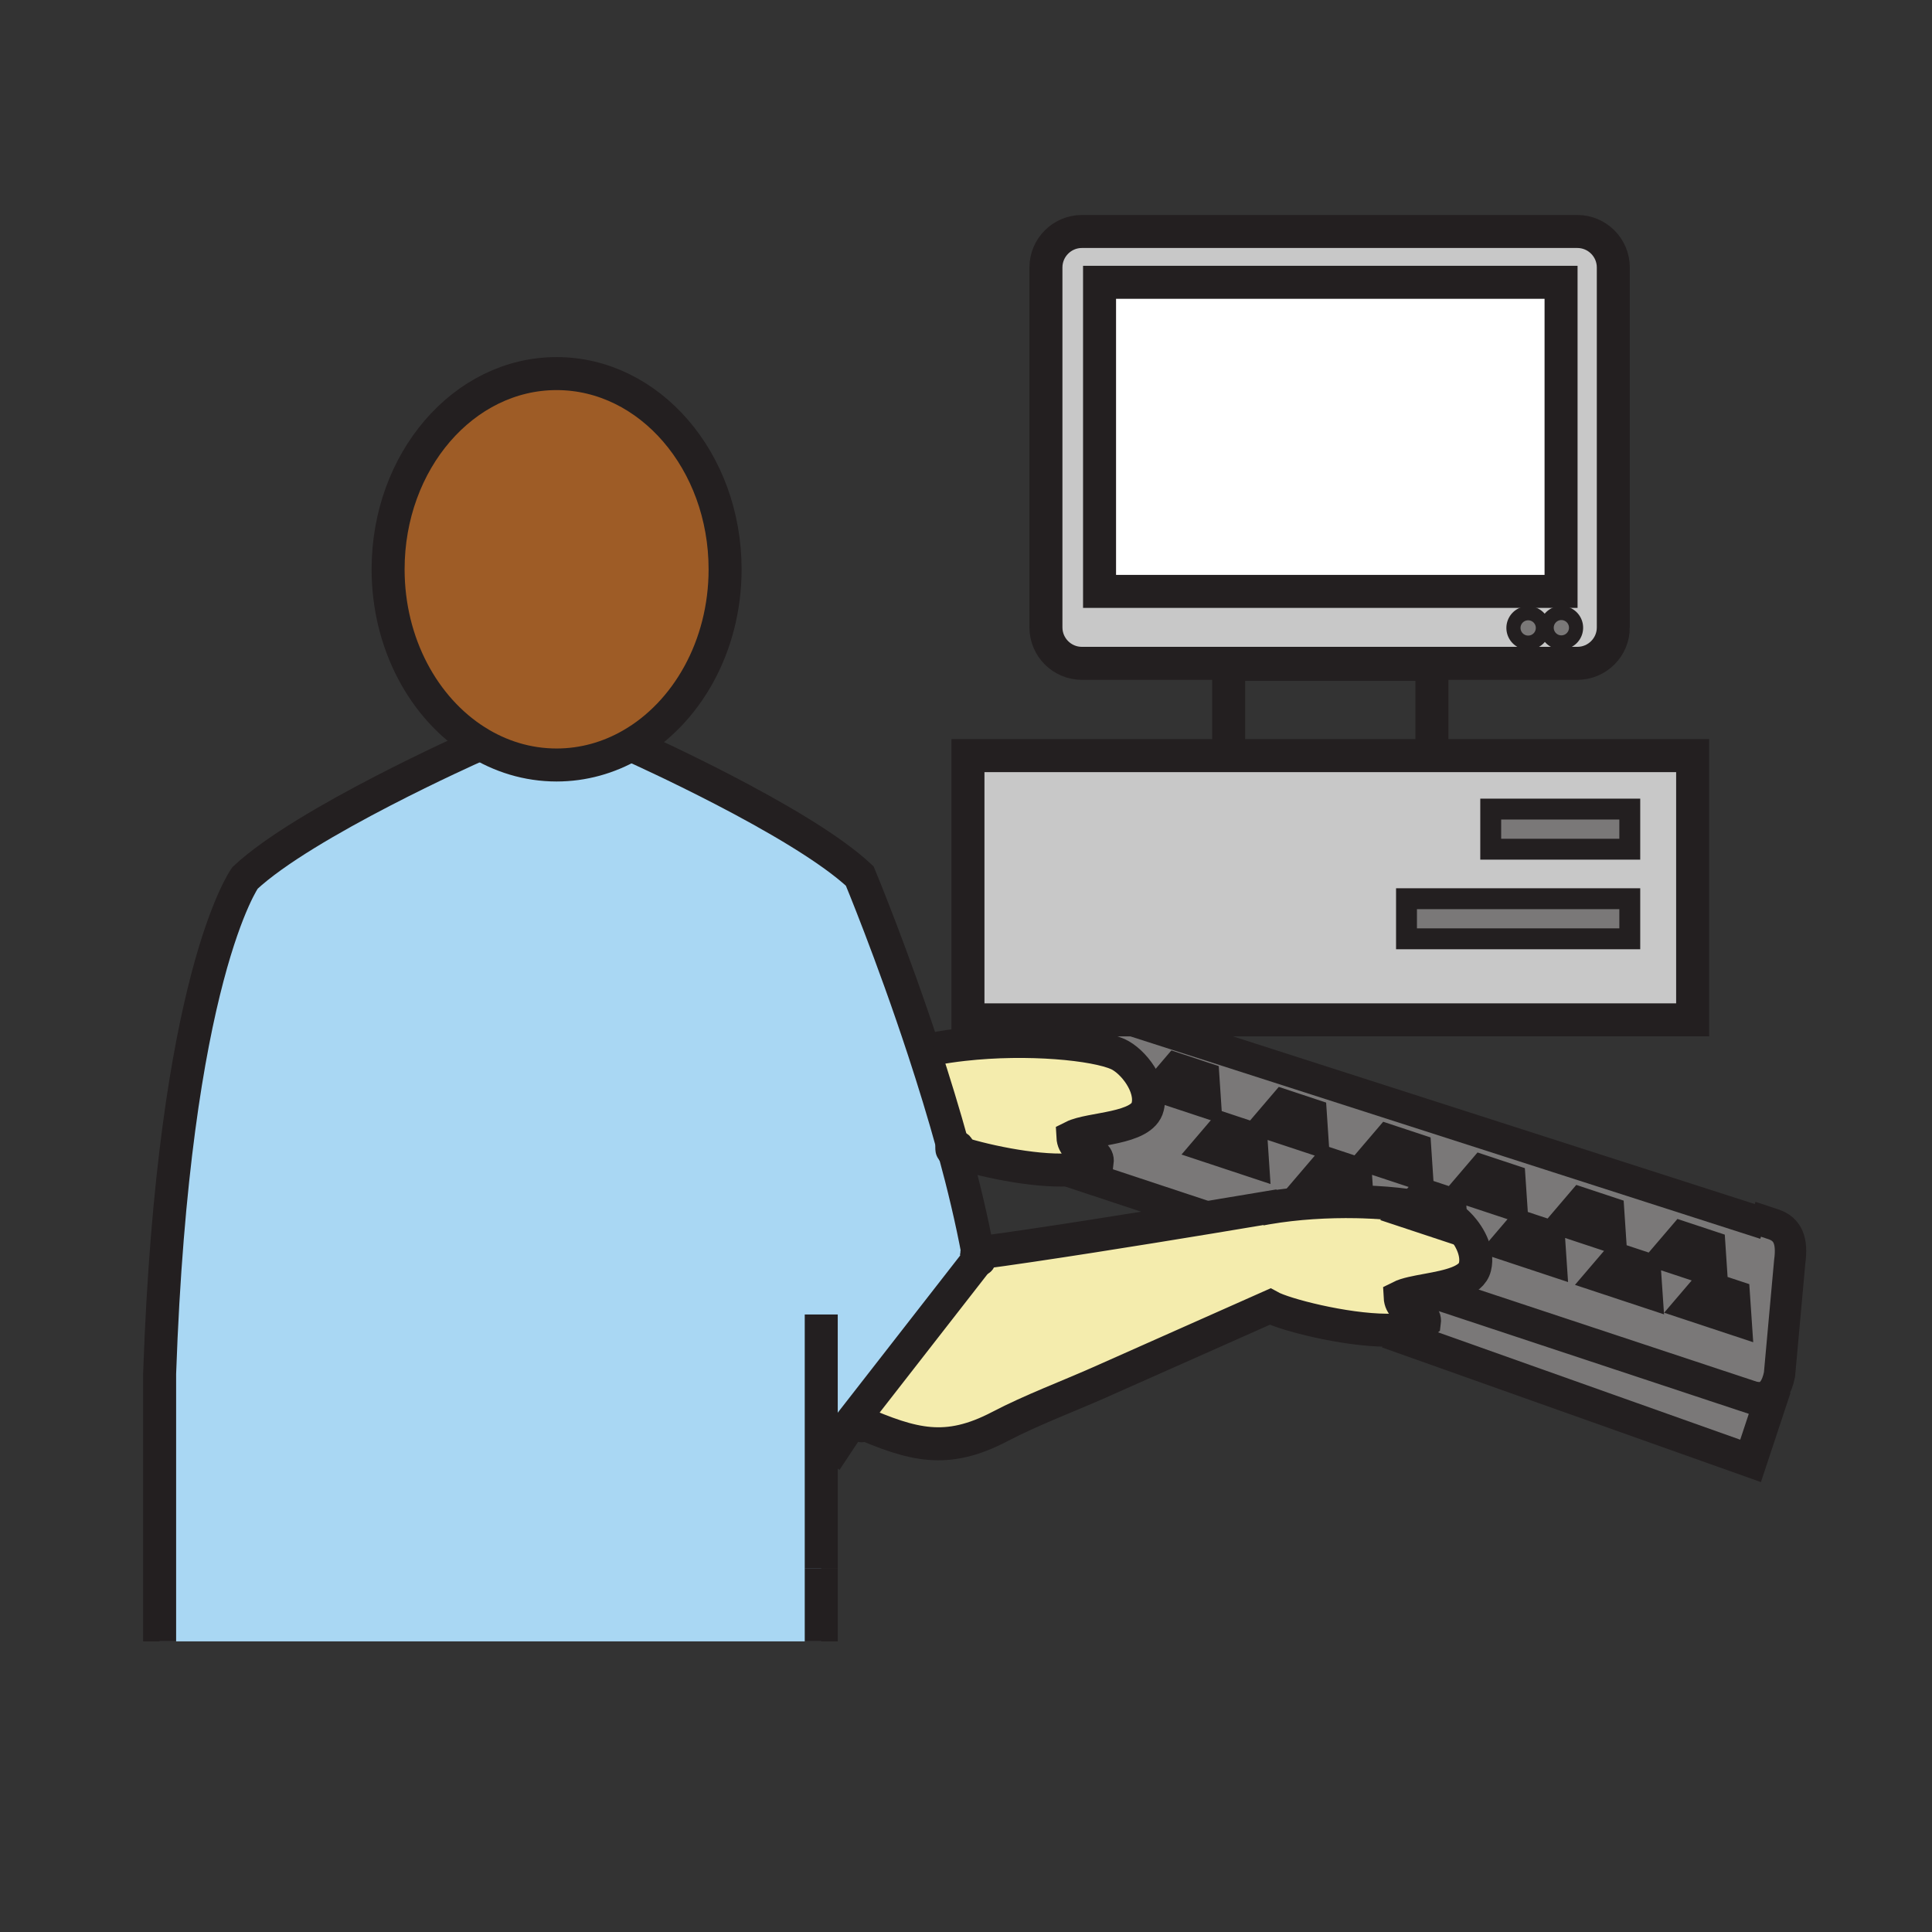 <?xml version="1.0"?><svg xmlns="http://www.w3.org/2000/svg" width="850.394" height="850.394" viewBox="0 0 850.394 850.394" overflow="visible"><rect x="0" y="0" width="850.394" height="850.394" fill="#333333" stroke="none"/><path d="M424.02 459.75c28.47-3.21 58.11-.23 68.04 4.24 6.7 3.05 15.381 14.14 13.11 23.149-2.38 10.011-25.14 9.32-32.92 13.24.42 7.9 11.46 5.42 10.71 11.061-2.479 2.01-6.63 3.06-11.7 3.43l-1.029.06c-15.58.83-39.04-4.34-50.23-8.229-.17-.63-.35-1.271-.52-1.9-4.01-14.55-8.43-28.93-12.84-42.37l4.17-.699c4.319-.832 8.749-1.482 13.209-1.982z" fill="#f4ecad" class="aac-skin-fill"></path><path d="M726.34 556.38l-14.97-4.96-10.19 11.92 26.221 8.68-1.061-15.64zm24.28 7.29l-10.19 11.93 26.221 8.681-1.061-15.66-14.97-4.951zm5.22-1.19l-1.04-15.65-14.97-4.96-10.2 11.93 26.21 8.68zm-70.71-23.66l26.2 8.68-1.04-15.64-14.98-4.971-10.18 11.931zm-130.96-43.14l26.2 8.681-1.04-15.65-14.97-4.96-10.19 11.929zm-1.01 3.33l-14.98-4.96L528 505.97l26.2 8.681-1.04-15.641zm-46.26-19.38l26.199 8.68-1.04-15.659-14.97-4.96L506.9 479.63zm162.24 57.56l-10.18 11.93 26.2 8.68-1.05-15.64-14.97-4.97zm-27.49-12.65l26.21 8.68-1.051-15.649-14.97-4.96-10.189 11.929zm-1.01 3.33l-14.97-4.96.67-3.21-1.04-15.65-14.979-4.96-10.19 11.93.08.03-1.09 3.3-14.97-4.96-10.19 11.931 23.021 7.62c-12.48-.23-26.25.54-39.221 2.76l-.02-.12c-5.41.91-14.58 2.45-25.83 4.3l-60.92-20.18.27-.83c5.07-.37 9.221-1.42 11.7-3.43.75-5.641-10.29-3.16-10.71-11.061 7.78-3.92 30.54-3.229 32.92-13.24 2.271-9.01-6.41-20.1-13.11-23.149-9.93-4.471-39.569-7.45-68.04-4.24L426 434h.06v14.9h71.44l279.43 89.8.311-.92 3.27 1.08c6.33 2.1 8.55 7.12 7.26 16.479l-4.51 49.74c-2.47 12-9.319 10.97-15.66 8.87l-13-4.3-5.75-1.91-120.51-39.92c9.08-1.67 19.311-3.65 20.87-10.181 1.69-6.75-2.729-14.64-7.87-19.47l-.701-10.298z" fill="#7a7878"></path><path fill="#231f20" d="M765.59 568.62l1.06 15.66-26.22-8.68 10.19-11.93zM754.8 546.83l1.04 15.65-26.21-8.68 10.2-11.93zM726.34 556.38l1.06 15.64-26.22-8.68 10.19-11.92z"></path><path fill="#7a7878" d="M619.09 395.58h98.28v17.65h-98.28zM656.16 356.13h61.21v17.66h-61.21z"></path><path fill="#231f20" d="M710.29 531.86l1.04 15.64-26.2-8.68 10.18-11.93z"></path><path d="M687.25 269.82c3.58 0 6.47 2.91 6.47 6.48 0 3.57-2.89 6.47-6.47 6.47-3.57 0-6.46-2.9-6.46-6.47s2.89-6.48 6.46-6.48z" fill="#7a7878"></path><path fill="#fff" d="M483.98 124.26h203.14v136.05H483.98z"></path><path fill="#231f20" d="M684.11 542.16l1.05 15.64-26.2-8.68 10.18-11.93z"></path><path d="M687.25 282.77c3.58 0 6.47-2.9 6.47-6.47s-2.89-6.48-6.47-6.48c-3.57 0-6.46 2.91-6.46 6.48 0 3.57 2.89 6.47 6.46 6.47zm7.01-180.88c8.76 0 15.86 7.1 15.86 15.85v158.41c0 8.75-7.101 15.83-15.86 15.83H476.22c-8.739 0-15.84-7.08-15.84-15.83V117.74c0-8.75 7.101-15.85 15.84-15.85h218.04zm-15.14 174.5c0-3.57-2.9-6.47-6.47-6.47-3.58 0-6.48 2.9-6.48 6.47 0 3.58 2.9 6.48 6.48 6.48 3.57 0 6.47-2.9 6.47-6.48zm8-16.08V124.26H483.98v136.05h203.14z" fill="#c8c8c8"></path><path d="M672.65 269.92a6.475 6.475 0 1 1-.01 12.95 6.475 6.475 0 0 1 .01-12.95z" fill="#7a7878"></path><path fill="#231f20" d="M666.81 517.57l1.05 15.65-26.21-8.68 10.19-11.93zM625.3 504.05l1.04 15.65-26.13-8.65-.08-.03 10.19-11.93z"></path><path d="M626.34 519.7l-.67 3.21-6.51 7.62c-5.61-.761-12.09-1.29-19.05-1.511l-.99-14.67 1.09-3.3 26.13 8.651zM628.34 567.82l120.51 39.92 5.75 1.91 13 4.3 11.33 3.76-8.39 25.32-159.81-56.79-.41-.73c7.319.05 13.43-.939 16.67-3.569.76-5.641-10.29-3.16-10.7-11.061 2.7-1.36 7.21-2.17 12.04-3.06h.01z" fill="#7a7878"></path><path d="M596.98 528.94l-23.021-7.62 10.19-11.931 14.97 4.96.99 14.67c-1.029-.039-2.079-.059-3.129-.079zM579.33 488.71l1.04 15.65-26.2-8.68 10.19-11.93zM553.16 499.01l1.04 15.64-26.2-8.68 10.18-11.92zM532.06 472.65l1.04 15.66-26.2-8.68 10.19-11.94z" fill="#231f20"></path><path d="M497.5 448.9h-71.44V332.6H745.04v116.3H497.5zm219.87-35.67v-17.65h-98.28v17.65h98.28zm0-39.44v-17.66h-61.21v17.66h61.21z" fill="#c8c8c8"></path><path d="M208.83 328.62l.81-2.3c10.51 6.63 22.55 10.4 35.35 10.4 11.74 0 22.84-3.17 32.71-8.82 2.35 1.05 19.95 8.99 40.4 19.58 21.97 11.38 47.22 25.84 60.33 38.12 0 0 14.06 33.7 28.21 76.83 4.41 13.44 8.83 27.82 12.84 42.37-.12-.02-.23-.04-.32-.06a.831.831 0 0 0-.17-.12c-.09.04-.01.08.17.12.65.58-1.21 1.25.84 1.96 4.11 15.05 7.75 30.26 10.46 44.819.15.801.3 1.591.44 2.381l-.061.01-54.87 70.439-1.08 1.391-11.41 17.22h-2V722.47H70.26V604.63c3.06-87.36 12.46-141.91 21.09-174.61 8.63-32.709 16.49-43.58 16.49-43.58 26.22-24.57 100.99-57.82 100.99-57.82z" fill="#a9d7f3"></path><path d="M626.99 581.94c-3.24 2.63-9.351 3.619-16.67 3.569-18.641-.1-45.03-6.92-51.301-10.39-25 11.1-49.979 22.2-74.979 33.32-14.55 6.449-29.84 12.119-43.94 19.479-23.58 12.33-38.2 8.18-62.209-2.18-.11-.05-.16-.05-.16-.021l-1.76-1.37 54.87-70.439.061-.01c-.141-.79-.29-1.58-.44-2.381 27.32-3.6 71.66-10.729 101.45-15.64 11.25-1.85 20.42-3.39 25.83-4.3l.02.12c12.971-2.22 26.74-2.99 39.221-2.76l3.199 1.06-.069-.98c6.96.221 13.439.75 19.05 1.511l-3.68 4.3 26.22 8.689-.36-5.35c5.141 4.83 9.561 12.72 7.87 19.47-1.56 6.53-11.79 8.511-20.87 10.181h-.01c-4.83.89-9.34 1.699-12.04 3.06.407 7.902 11.457 5.422 10.697 11.062z" fill="#f4ecad" class="aac-skin-fill"></path><path d="M277.7 327.9c-9.87 5.65-20.97 8.82-32.71 8.82-12.8 0-24.84-3.77-35.35-10.4-23.12-14.58-38.81-43.03-38.81-75.74 0-47.57 33.2-86.14 74.16-86.14 40.96 0 74.17 38.57 74.17 86.14 0 33.94-16.9 63.3-41.46 77.32z" fill="#9e5c26"></path><g fill="none" stroke="#231f20"><path d="M710.12 276.15c0 8.75-7.101 15.83-15.86 15.83H476.22c-8.739 0-15.84-7.08-15.84-15.83V117.74c0-8.75 7.101-15.85 15.84-15.85h218.04c8.76 0 15.86 7.1 15.86 15.85v158.41z" stroke-width="14.526"></path><path stroke-width="14.526" d="M483.98 124.26h203.14v136.05H483.98z"></path><path d="M687.25 269.82c3.58 0 6.47 2.91 6.47 6.48 0 3.57-2.89 6.47-6.47 6.47-3.57 0-6.46-2.9-6.46-6.47s2.89-6.48 6.46-6.48zM672.65 269.92a6.475 6.475 0 1 1-.01 12.95 6.475 6.475 0 0 1 .01-12.95z" stroke-width="6.225"></path><path stroke-width="14.526" d="M540.81 332.6v-40.15h89.46v40.15M630.27 332.6h114.77v116.3H426.06V332.6h114.75z"></path><path stroke-width="9.196" d="M619.09 395.58h98.28v17.65h-98.28zM656.16 356.13h61.21v17.66h-61.21z"></path><path stroke-width="13.82" d="M496.13 448.46l1.37.44 279.43 89.8M530.23 534.31l1.68 1.57-60.92-20.18-.73-.24"></path><path d="M767.6 613.95c6.341 2.1 13.19 3.13 15.66-8.87l4.51-49.74c1.29-9.359-.93-14.38-7.26-16.479l-3.27-1.08-6.721-2.23" stroke-width="13.82"></path><path stroke-width="14.526" d="M628.34 567.82l120.51 39.92 5.75 1.91 13 4.3 11.33 3.76-8.39 25.32-159.81-56.79"></path><path stroke-width="9.196" d="M580.37 504.36l-26.2-8.68 10.19-11.93 14.97 4.96zM554.2 514.65l-26.2-8.68 10.18-11.92 14.98 4.96zM626.34 519.7l-26.13-8.65-.08-.03 10.19-11.93 14.98 4.96zM667.86 533.22l-26.21-8.68 10.19-11.93 14.97 4.96zM711.33 547.5l-26.2-8.68 10.18-11.93 14.98 4.97zM755.84 562.48l-26.21-8.68 10.2-11.93 14.97 4.96zM600.11 529.02l.07.98-3.2-1.06-23.02-7.62 10.19-11.93 14.97 4.96zM641.34 538.17l.36 5.35-26.22-8.69 3.68-4.3 6.51-7.62 14.97 4.96zM685.16 557.8l-26.2-8.68 10.18-11.93 14.97 4.97zM727.4 572.02l-26.22-8.68 10.19-11.92 14.97 4.96zM766.65 584.28l-26.22-8.68 10.19-11.93 14.97 4.95z"></path><path d="M209.64 326.32c-23.12-14.58-38.81-43.03-38.81-75.74 0-47.57 33.2-86.14 74.16-86.14 40.96 0 74.17 38.57 74.17 86.14 0 33.94-16.9 63.3-41.46 77.32-9.87 5.65-20.97 8.82-32.71 8.82-12.8 0-24.84-3.77-35.35-10.4z" stroke-width="14.526"></path><path d="M431.98 553.19c-.341-2.08-.7 2.819-1.08.71-.141-.79-.29-1.58-.44-2.381-2.71-14.56-6.35-29.77-10.46-44.819-.17-.63-.35-1.271-.52-1.9-4.01-14.55-8.43-28.93-12.84-42.37-14.15-43.13-28.21-76.83-28.21-76.83-13.11-12.28-38.36-26.74-60.33-38.12-20.45-10.59-38.05-18.53-40.4-19.58l-.27-.12M361.48 690.47v32" stroke-width="14.526"></path><path stroke-width="14.526" d="M430.84 553.91l-54.87 70.44-1.08 1.39-11.41 17.22M563.03 530.69l-5.29.89c-5.41.91-14.58 2.45-25.83 4.3-29.79 4.91-74.13 12.04-101.45 15.64-1.9.25 1.28.48-.45.7M379.22 627.57c.79.35-1.49-1.61-1.49-1.851 0-.029.05-.029.16.021 24.01 10.359 38.63 14.51 62.209 2.18 14.101-7.36 29.391-13.03 43.94-19.479 25-11.12 49.979-22.221 74.979-33.32 6.271 3.47 32.66 10.29 51.301 10.39 7.319.05 13.43-.939 16.67-3.569.76-5.641-10.29-3.16-10.7-11.061 2.7-1.36 7.21-2.17 12.04-3.06h.01c9.08-1.67 19.311-3.65 20.87-10.181 1.69-6.75-2.729-14.64-7.87-19.47-1.74-1.63-3.55-2.91-5.24-3.68-3.5-1.58-9.449-2.971-16.939-3.96-5.61-.761-12.09-1.29-19.05-1.511-1.03-.039-2.08-.06-3.13-.079-12.48-.23-26.25.54-39.221 2.76-.979.17-1.95.35-2.92.53M208.83 328.62s-74.77 33.25-100.99 57.82c0 0-7.86 10.87-16.49 43.58-8.63 32.7-18.03 87.25-21.09 174.61v117.84M361.48 578.58V690.47M419.16 504.74c.65.58-1.21 1.25.84 1.96 11.19 3.89 34.65 9.06 50.23 8.229l1.029-.06c5.07-.37 9.221-1.42 11.7-3.43.75-5.641-10.29-3.16-10.71-11.061 7.78-3.92 30.54-3.229 32.92-13.24 2.271-9.01-6.41-20.1-13.11-23.149-9.93-4.471-39.569-7.45-68.04-4.24-4.46.5-8.89 1.15-13.21 1.98"></path><path d="M419.16 504.74c-.18-.04-.26-.08-.17-.12.07.04.13.08.17.12zM421.68 505.21c.31-.14-1.32-.27-2.2-.41-.12-.02-.23-.04-.32-.06" stroke-width="14.526"></path><path stroke-width="9.196" d="M533.1 488.31l-26.2-8.68 10.19-11.94 14.97 4.96z"></path></g><path fill="none" d="M0 0h850.394v850.394H0z"></path></svg>
